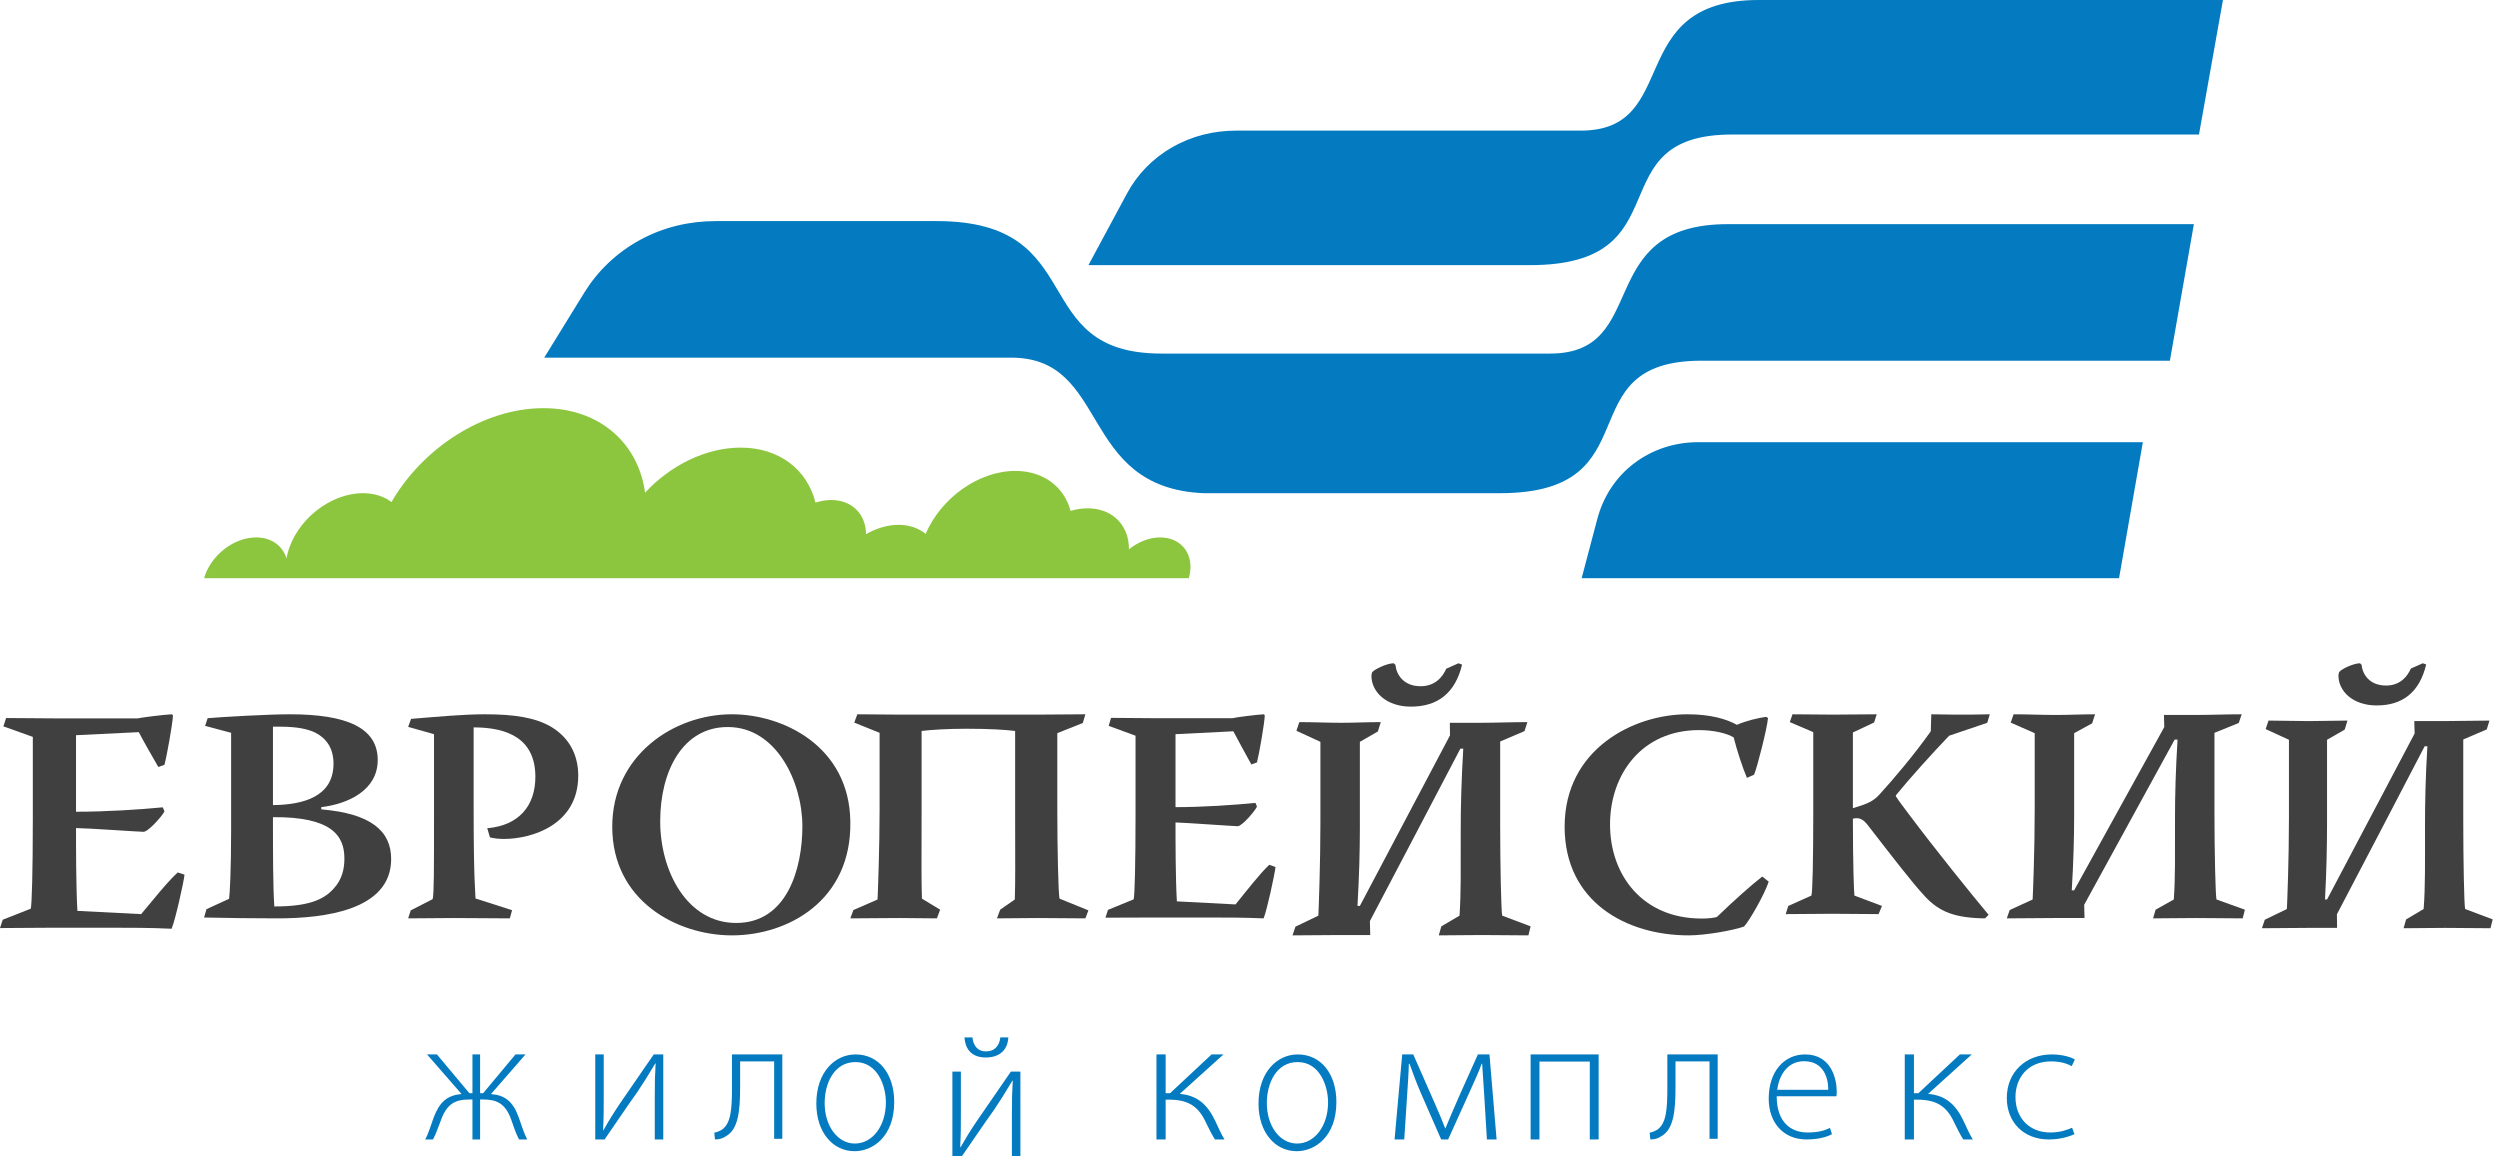 <?xml version="1.0" encoding="utf-8"?>
<!-- Generator: Avocode 0.4.0 - http://avocode.com -->
<svg height="68" width="147" xmlns:xlink="http://www.w3.org/1999/xlink" xmlns="http://www.w3.org/2000/svg" viewBox="0 0 147 68">
    <path fill="none" fill-rule="evenodd" d="M 0 42 L 0 54.61 L 10.85 54.61 L 10.85 42 L 0 42 L 0 42 Z M 0 42" />
    <path fill="#404041" fill-rule="evenodd" d="M 0.36 42.22 C 1.28 42.22 2.21 42.24 3.13 42.24 L 8.1 42.24 C 8.3 42.19 9.65 42.02 10.11 42 L 10.17 42.07 C 10.15 42.56 9.81 44.45 9.67 44.97 L 9.31 45.1 C 9.07 44.69 8.38 43.48 8.16 43.05 L 4.47 43.23 L 4.47 47.73 C 6.24 47.73 8.26 47.6 9.57 47.47 L 9.67 47.7 C 9.61 47.9 8.73 48.91 8.44 48.91 C 8.16 48.91 5.22 48.7 4.47 48.69 C 4.47 49.83 4.47 52.1 4.55 53.56 L 8.3 53.75 C 8.95 52.98 9.85 51.84 10.45 51.3 L 10.85 51.43 C 10.81 51.84 10.31 54.1 10.09 54.61 C 8.83 54.55 7.7 54.55 6.54 54.55 L 3.07 54.55 C 2.11 54.55 0.96 54.57 0 54.57 L 0.16 54.08 L 1.81 53.43 C 1.87 53.21 1.93 51.28 1.93 48.13 L 1.93 43.33 L 0.2 42.71 L 0.36 42.22 Z M 0.36 42.22" />
    <path fill="#404041" fill-rule="evenodd" d="M 20.25 50.47 C 20.25 49.16 19.53 48.02 16.05 48.05 L 16.05 48.39 C 16.05 49.97 16.05 52.16 16.13 53.3 C 18.08 53.3 19.01 52.93 19.61 52.26 C 20.13 51.71 20.25 51.06 20.25 50.49 L 20.25 50.47 Z M 16.05 47.34 C 17.85 47.32 19.61 46.84 19.61 44.9 C 19.61 43.95 19.15 43.4 18.56 43.09 C 18.1 42.86 17.44 42.73 16.51 42.73 L 16.05 42.73 L 16.05 47.34 Z M 12.21 42.23 C 12.99 42.16 15.76 42 17.04 42 C 20.39 42 22.21 42.79 22.21 44.69 C 22.21 46.46 20.48 47.27 18.89 47.46 L 18.89 47.59 C 21.84 47.84 23 48.88 23 50.51 C 23 53.53 19.07 54 16.3 54 C 14.83 54 13.47 53.98 12 53.95 L 12.14 53.46 L 13.47 52.85 C 13.51 52.57 13.59 51.24 13.59 48.81 L 13.59 43.09 L 12.06 42.68 L 12.21 42.23 Z M 12.21 42.23" />
    <path fill="#404041" fill-rule="evenodd" d="M 24.17 42.27 C 25.87 42.13 27.28 42 28.52 42 C 30.28 42 31.5 42.2 32.43 42.75 C 33.59 43.46 34 44.53 34 45.61 C 34 48.52 31.24 49.33 29.63 49.33 C 29.3 49.33 29.02 49.29 28.81 49.24 L 28.65 48.7 C 30.52 48.54 31.48 47.37 31.48 45.68 C 31.48 43.49 29.93 42.77 27.85 42.77 L 27.85 47.59 C 27.85 51.83 27.96 52.54 27.96 52.83 L 30.11 53.52 L 29.98 54 C 28.91 54 27.78 53.98 26.69 53.98 C 25.8 53.98 24.89 54 24 54 L 24.15 53.53 L 25.44 52.87 C 25.52 52.54 25.52 51.41 25.52 47.62 L 25.52 43.17 L 24 42.74 L 24.17 42.27 Z M 24.17 42.27" />
    <path fill="#404041" fill-rule="evenodd" d="M 42.78 42.75 C 40.18 42.75 38.82 45.29 38.82 48.29 C 38.82 51.25 40.41 54.27 43.29 54.27 C 46.29 54.27 47.18 51.06 47.18 48.59 C 47.18 45.98 45.65 42.75 42.8 42.75 L 42.78 42.75 Z M 43.04 42 C 46.04 42 49.94 43.87 50 48.31 C 50.08 52.96 46.33 55 43.04 55 C 39.82 55 36 52.98 36 48.61 C 36 44.43 39.61 42 43.02 42 L 43.04 42 Z M 43.04 42" />
    <path fill="#404041" fill-rule="evenodd" d="M 50.41 42 C 51.25 42 52.13 42.02 52.96 42.02 L 60.96 42.02 C 61.95 42.02 62.89 42 63.82 42 L 63.67 42.51 L 62.17 43.11 L 62.17 47.71 C 62.17 49.76 62.23 52.6 62.3 52.84 L 64 53.53 L 63.82 54 C 62.93 54 61.95 53.98 61.02 53.98 C 60.2 53.98 59.4 54 58.62 54 L 58.81 53.49 L 59.67 52.89 C 59.71 51.78 59.69 50.65 59.69 47.8 L 59.69 42.98 C 59.09 42.91 58.23 42.85 56.84 42.85 C 55.67 42.85 54.8 42.91 54.19 42.98 L 54.19 47.8 C 54.19 50.64 54.17 51.69 54.21 52.84 L 55.28 53.49 L 55.09 54 C 54.37 54 53.65 53.98 52.87 53.98 C 51.91 53.98 50.94 54 50 54 L 50.18 53.51 L 51.6 52.89 C 51.62 52.47 51.72 49.82 51.72 47.67 L 51.72 43.09 L 50.23 42.49 L 50.41 42 Z M 50.41 42" />
    <path fill="#404041" fill-rule="evenodd" d="M 65.33 42.21 C 66.18 42.21 67.03 42.23 67.88 42.23 L 72.47 42.23 C 72.65 42.18 73.89 42.02 74.32 42 L 74.37 42.07 C 74.35 42.53 74.04 44.33 73.91 44.83 L 73.58 44.95 C 73.36 44.56 72.73 43.4 72.52 43 L 69.12 43.17 L 69.12 47.46 C 70.75 47.46 72.62 47.33 73.82 47.21 L 73.91 47.42 C 73.85 47.62 73.04 48.58 72.78 48.58 C 72.52 48.58 69.81 48.38 69.12 48.36 C 69.12 49.45 69.12 51.62 69.2 53 L 72.65 53.18 C 73.24 52.45 74.08 51.37 74.63 50.85 L 75 50.98 C 74.96 51.37 74.5 53.52 74.3 54 C 73.13 53.95 72.1 53.95 71.03 53.95 L 67.83 53.95 C 66.94 53.95 65.89 53.96 65 53.96 L 65.15 53.5 L 66.66 52.88 C 66.72 52.67 66.77 50.84 66.77 47.83 L 66.77 43.26 L 65.19 42.68 L 65.33 42.21 Z M 65.33 42.21" />
    <path fill="#404041" fill-rule="evenodd" d="M 85.76 39 L 85.97 39.08 C 85.57 40.75 84.54 41.55 82.96 41.55 C 81.5 41.55 80.64 40.67 80.64 39.74 C 80.64 39.66 80.66 39.61 80.68 39.53 C 80.83 39.34 81.57 39 81.95 39 L 82.05 39.09 C 82.11 39.68 82.54 40.35 83.53 40.35 C 84.39 40.35 84.83 39.8 85.04 39.32 L 85.76 39 Z M 77.64 43.62 L 76.23 42.97 L 76.4 42.46 C 77.22 42.46 78.04 42.5 78.87 42.5 C 79.63 42.5 80.41 42.46 81.19 42.46 L 81.02 43.01 L 79.96 43.62 L 79.96 48.71 C 79.96 50.02 79.92 51.54 79.82 53.27 L 79.96 53.27 C 81.73 49.91 83.49 46.58 85.26 43.24 L 85.25 42.5 L 87.03 42.5 C 87.96 42.5 88.88 42.46 89.81 42.46 L 89.64 42.99 L 88.21 43.6 L 88.21 48.48 C 88.21 50.86 88.27 53.61 88.33 53.84 L 90 54.47 L 89.87 55 C 88.99 55 88.06 54.98 87.11 54.98 C 86.25 54.98 85.4 55 84.6 55 L 84.75 54.47 L 85.82 53.84 C 85.91 52.53 85.89 51.09 85.89 48.84 C 85.89 47.4 85.93 45.88 86.04 44.02 L 85.87 44.02 C 84.1 47.4 82.33 50.78 80.55 54.16 L 80.57 54.98 L 78.78 54.98 C 77.88 54.98 76.95 55 76 55 L 76.17 54.49 L 77.52 53.84 C 77.54 53.4 77.64 50.82 77.64 48.39 L 77.64 43.62 Z M 77.64 43.62" />
    <path fill="#404041" fill-rule="evenodd" d="M 99.23 42 C 100.58 42 101.52 42.28 102.13 42.62 C 102.7 42.37 103.41 42.21 103.85 42.15 L 103.96 42.22 C 103.9 42.86 103.33 45.1 103.14 45.55 L 102.72 45.74 C 102.47 45.16 102.11 44.05 101.94 43.36 C 101.58 43.14 100.83 42.93 99.9 42.93 C 96.54 42.93 94.67 45.53 94.67 48.48 C 94.67 51.45 96.58 54.01 100.05 54.01 C 100.51 54.01 100.74 53.97 100.95 53.92 C 102.02 52.89 102.97 52.05 103.62 51.54 L 104 51.84 C 103.75 52.61 102.84 54.18 102.55 54.48 C 101.94 54.7 100.3 55 99.29 55 C 95.64 55 92 53.04 92 48.61 C 92 44.04 96.06 42 99.21 42 L 99.23 42 Z M 99.23 42" />
    <path fill="#404041" fill-rule="evenodd" d="M 106.62 43.05 L 105.24 42.46 L 105.4 42 C 106.19 42 106.98 42.02 107.79 42.02 C 108.64 42.02 109.48 42 110.35 42 L 110.2 42.48 L 108.95 43.07 L 108.95 47.52 C 109.81 47.27 110.15 47.11 110.51 46.72 C 111.4 45.74 112.52 44.42 113.53 43 L 113.56 42 C 114.02 42 114.5 42.02 114.96 42.02 C 115.66 42.02 116.36 42.02 117 42 L 116.85 42.5 L 114.61 43.26 C 113.58 44.33 112.22 45.85 111.49 46.75 L 111.47 46.81 C 111.67 47.13 111.95 47.48 112.2 47.82 C 113.8 49.96 115.92 52.58 116.93 53.79 L 116.72 54 C 114.94 53.98 114.02 53.61 113.18 52.7 C 112.39 51.85 111.21 50.3 109.92 48.64 C 109.56 48.14 109.32 48.05 108.95 48.14 C 108.95 50.69 109.01 52.47 109.04 52.66 L 110.66 53.27 L 110.46 53.75 C 109.59 53.75 108.71 53.73 107.77 53.73 C 106.82 53.73 105.88 53.75 105 53.75 L 105.15 53.27 L 106.51 52.66 C 106.58 52.43 106.62 50.6 106.62 47.63 L 106.62 43.05 Z M 106.62 43.05" />
    <path fill="#404041" fill-rule="evenodd" d="M 119.64 43.11 L 118.23 42.49 L 118.4 42 C 119.22 42 120.04 42.04 120.87 42.04 C 121.63 42.04 122.41 42 123.19 42 L 123.02 42.53 L 121.96 43.11 L 121.96 47.98 C 121.96 49.24 121.92 50.69 121.82 52.35 L 121.96 52.35 C 123.73 49.13 125.5 45.95 127.26 42.75 L 127.24 42.04 L 129.03 42.04 C 129.96 42.04 130.88 42 131.81 42 L 131.64 42.51 L 130.21 43.09 L 130.21 47.76 C 130.21 50.04 130.27 52.67 130.33 52.89 L 132 53.49 L 131.87 54 C 130.99 54 130.06 53.98 129.11 53.98 C 128.25 53.98 127.4 54 126.6 54 L 126.75 53.49 L 127.82 52.89 C 127.91 51.64 127.89 50.25 127.89 48.11 C 127.89 46.73 127.93 45.27 128.04 43.49 L 127.87 43.49 C 126.1 46.73 124.33 49.96 122.55 53.2 L 122.57 53.98 L 120.78 53.98 C 119.88 53.98 118.95 54 118 54 L 118.17 53.51 L 119.52 52.89 C 119.54 52.47 119.64 50 119.64 47.67 L 119.64 43.11 Z M 119.64 43.11" />
    <path fill="#404041" fill-rule="evenodd" d="M 142.46 39 L 142.66 39.07 C 142.27 40.7 141.28 41.48 139.75 41.48 C 138.33 41.48 137.5 40.63 137.5 39.72 C 137.5 39.65 137.52 39.59 137.54 39.52 C 137.68 39.33 138.4 39 138.77 39 L 138.86 39.09 C 138.92 39.67 139.34 40.31 140.3 40.31 C 141.13 40.31 141.55 39.78 141.76 39.31 L 142.46 39 Z M 134.59 43.5 L 133.22 42.87 L 133.39 42.37 C 134.18 42.37 134.97 42.4 135.78 42.4 C 136.52 42.4 137.28 42.37 138.03 42.37 L 137.87 42.9 L 136.83 43.5 L 136.83 48.45 C 136.83 49.73 136.8 51.21 136.71 52.89 L 136.83 52.89 C 138.55 49.62 140.26 46.38 141.98 43.13 L 141.96 42.4 L 143.69 42.4 C 144.6 42.4 145.48 42.37 146.38 42.37 L 146.22 42.89 L 144.84 43.48 L 144.84 48.23 C 144.84 50.54 144.89 53.23 144.95 53.45 L 146.57 54.06 L 146.44 54.58 C 145.59 54.58 144.69 54.56 143.77 54.56 C 142.94 54.56 142.11 54.58 141.33 54.58 L 141.48 54.06 L 142.51 53.45 C 142.61 52.17 142.59 50.77 142.59 48.58 C 142.59 47.18 142.62 45.7 142.73 43.88 L 142.57 43.88 C 140.85 47.18 139.14 50.47 137.41 53.76 L 137.42 54.56 L 135.69 54.56 C 134.83 54.56 133.92 54.58 133 54.58 L 133.17 54.08 L 134.47 53.45 C 134.49 53.02 134.59 50.51 134.59 48.14 L 134.59 43.5 Z M 134.59 43.5" />
    <path fill="#047bc0" fill-rule="evenodd" d="M 25.69 62 L 27.6 64.28 L 27.78 64.28 L 27.78 62 L 28.23 62 L 28.23 64.28 L 28.41 64.28 L 30.31 62 L 30.9 62 L 28.87 64.33 C 29.71 64.4 30.17 64.78 30.5 65.7 C 30.66 66.14 30.81 66.65 31 67 L 30.52 67 C 30.34 66.67 30.2 66.24 30.06 65.84 C 29.71 64.85 29.17 64.65 28.4 64.65 L 28.23 64.65 L 28.23 67 L 27.78 67 L 27.78 64.65 L 27.61 64.65 C 26.78 64.65 26.28 64.89 25.93 65.86 C 25.78 66.25 25.64 66.66 25.46 67 L 25 67 C 25.2 66.64 25.35 66.12 25.5 65.71 C 25.85 64.79 26.3 64.4 27.14 64.33 L 25.11 62 L 25.69 62 Z M 25.69 62" />
    <path fill="#047bc0" fill-rule="evenodd" d="M 35.5 62 L 35.5 64.47 C 35.5 65.26 35.5 65.71 35.46 66.45 L 35.48 66.46 C 35.84 65.83 36.04 65.5 36.47 64.86 L 38.44 62 L 39 62 L 39 67 L 38.5 67 L 38.5 64.5 C 38.5 63.67 38.51 63.19 38.55 62.53 L 38.53 62.53 C 38.11 63.24 37.83 63.68 37.47 64.22 C 36.88 65.04 36.21 66.05 35.55 67 L 35 67 L 35 62 L 35.5 62 Z M 35.5 62" />
    <path fill="#047bc0" fill-rule="evenodd" d="M 46 62 L 46 66.96 L 45.52 66.96 L 45.52 62.41 L 43.52 62.41 L 43.52 63.9 C 43.52 65.41 43.39 66.4 42.7 66.8 C 42.52 66.92 42.35 67 42.04 67 L 42 66.6 C 42.14 66.58 42.31 66.51 42.44 66.43 C 42.98 66.07 43.04 65.22 43.04 63.94 L 43.04 62 L 46 62 Z M 46 62" />
    <path fill="none" fill-rule="evenodd" d="M 48 67.69 L 52.58 67.69 L 52.58 62 L 48 62 L 48 67.69 L 48 67.69 Z M 48 67.69" />
    <path fill="#047bc0" fill-rule="evenodd" d="M 50.27 67.24 C 51.29 67.24 52.09 66.22 52.09 64.82 C 52.09 63.83 51.59 62.45 50.3 62.45 C 49.05 62.45 48.49 63.69 48.49 64.86 C 48.49 66.22 49.26 67.24 50.26 67.24 L 50.27 67.24 Z M 50.24 67.69 C 48.98 67.69 48 66.59 48 64.89 C 48 63.03 49.1 62 50.31 62 C 51.66 62 52.58 63.13 52.58 64.8 C 52.58 66.82 51.33 67.69 50.25 67.69 L 50.24 67.69 Z M 50.24 67.69" />
    <path fill="#047bc0" fill-rule="evenodd" d="M 57.18 61 C 57.22 61.45 57.47 61.83 57.98 61.82 C 58.52 61.82 58.77 61.45 58.82 61 L 59.29 61 C 59.25 61.78 58.73 62.18 57.97 62.18 C 57.05 62.18 56.75 61.6 56.71 61 L 57.18 61 Z M 56.5 63.01 L 56.5 65.48 C 56.5 66.27 56.5 66.71 56.46 67.45 L 56.48 67.46 C 56.84 66.84 57.04 66.5 57.47 65.87 L 59.44 63.01 L 60 63.01 L 60 68 L 59.5 68 L 59.5 65.51 C 59.5 64.68 59.51 64.2 59.55 63.54 L 59.53 63.54 C 59.11 64.25 58.83 64.69 58.47 65.23 C 57.88 66.05 57.21 67.05 56.55 68 L 56 68 L 56 63.01 L 56.5 63.01 Z M 56.5 63.01" />
    <path fill="#047bc0" fill-rule="evenodd" d="M 68.54 62 L 68.54 64.28 L 68.8 64.28 L 71.24 62 L 71.94 62 L 69.37 64.32 C 70.39 64.41 70.99 64.92 71.47 65.94 C 71.6 66.21 71.78 66.64 72 67 L 71.44 67 C 71.29 66.78 71.08 66.36 70.92 66.03 C 70.48 65.06 69.88 64.66 68.74 64.66 L 68.54 64.66 L 68.54 67 L 68 67 L 68 62 L 68.54 62 Z M 68.54 62" />
    <path fill="none" fill-rule="evenodd" d="M 74 67.69 L 78.58 67.69 L 78.58 62 L 74 62 L 74 67.69 L 74 67.69 Z M 74 67.69" />
    <path fill="#047bc0" fill-rule="evenodd" d="M 76.27 67.24 C 77.29 67.24 78.09 66.22 78.09 64.82 C 78.09 63.83 77.59 62.45 76.3 62.45 C 75.05 62.45 74.49 63.69 74.49 64.86 C 74.49 66.22 75.26 67.24 76.26 67.24 L 76.27 67.24 Z M 76.24 67.69 C 74.98 67.69 74 66.59 74 64.89 C 74 63.03 75.1 62 76.31 62 C 77.66 62 78.58 63.13 78.58 64.8 C 78.58 66.82 77.33 67.69 76.25 67.69 L 76.24 67.69 Z M 76.24 67.69" />
    <path fill="#047bc0" fill-rule="evenodd" d="M 82.45 62 L 83.1 62 L 84.38 64.91 C 84.56 65.32 84.85 66 84.98 66.35 L 84.99 66.35 C 85.15 65.96 85.55 65.01 85.81 64.43 L 86.9 62 L 87.58 62 L 88 67 L 87.43 67 L 87.27 64.36 C 87.23 63.76 87.19 63.18 87.15 62.55 L 87.12 62.55 C 87.01 62.88 86.77 63.42 86.43 64.17 L 85.15 67 L 84.74 67 L 83.52 64.21 C 83.32 63.75 83.04 63.01 82.88 62.55 L 82.84 62.55 C 82.83 63.11 82.78 63.76 82.74 64.39 L 82.57 67 L 82 67 L 82.45 62 Z M 82.45 62" />
    <path fill="#047bc0" fill-rule="evenodd" d="M 94 62 L 94 67 L 93.48 67 L 93.48 62.42 L 90.52 62.42 L 90.52 67 L 90 67 L 90 62 L 94 62 Z M 94 62" />
    <path fill="#047bc0" fill-rule="evenodd" d="M 101 62 L 101 66.96 L 100.52 66.96 L 100.52 62.41 L 98.52 62.41 L 98.52 63.9 C 98.52 65.41 98.39 66.4 97.7 66.8 C 97.52 66.92 97.35 67 97.04 67 L 97 66.6 C 97.14 66.58 97.31 66.51 97.44 66.43 C 97.98 66.07 98.04 65.22 98.04 63.94 L 98.04 62 L 101 62 Z M 101 62" />
    <path fill="#047bc0" fill-rule="evenodd" d="M 107.5 64.08 C 107.51 63.41 107.24 62.4 106.08 62.4 C 105.03 62.4 104.59 63.34 104.5 64.08 L 107.5 64.08 Z M 104.47 64.46 C 104.47 65.98 105.3 66.59 106.28 66.59 C 106.98 66.59 107.33 66.45 107.6 66.32 L 107.72 66.69 C 107.54 66.79 107.06 67 106.22 67 C 104.85 67 104 66 104 64.6 C 104 63 104.91 62 106.14 62 C 107.7 62 108 63.48 108 64.17 C 108 64.3 108 64.37 107.98 64.46 L 104.47 64.46 Z M 104.47 64.46" />
    <path fill="#047bc0" fill-rule="evenodd" d="M 112.54 62 L 112.54 64.28 L 112.8 64.28 L 115.24 62 L 115.94 62 L 113.37 64.32 C 114.39 64.41 114.99 64.92 115.47 65.94 C 115.6 66.21 115.78 66.64 116 67 L 115.44 67 C 115.29 66.78 115.08 66.36 114.92 66.03 C 114.48 65.06 113.88 64.66 112.74 64.66 L 112.54 64.66 L 112.54 67 L 112 67 L 112 62 L 112.54 62 Z M 112.54 62" />
    <path fill="#047bc0" fill-rule="evenodd" d="M 121.98 66.69 C 121.75 66.79 121.22 67 120.47 67 C 118.99 67 118 65.99 118 64.56 C 118 63.03 119.12 62 120.65 62 C 121.28 62 121.81 62.17 122 62.3 L 121.82 62.69 C 121.57 62.55 121.17 62.41 120.61 62.41 C 119.22 62.41 118.51 63.39 118.51 64.51 C 118.51 65.77 119.36 66.59 120.55 66.59 C 121.16 66.59 121.56 66.43 121.84 66.31 L 121.98 66.69 Z M 121.98 66.69" />
    <path fill="#8cc63e" fill-rule="evenodd" d="M 69.9 34 C 69.9 33.98 69.91 33.95 69.92 33.93 C 70.26 32.64 69.5 31.6 68.22 31.6 C 67.57 31.6 66.92 31.87 66.38 32.3 C 66.4 30.92 65.44 29.89 63.96 29.89 C 63.62 29.89 63.28 29.94 62.95 30.04 C 62.58 28.65 61.38 27.69 59.7 27.69 C 57.53 27.69 55.32 29.3 54.43 31.39 C 54.02 31.06 53.47 30.86 52.83 30.86 C 52.18 30.86 51.52 31.07 50.92 31.41 C 50.92 30.25 50.11 29.4 48.87 29.4 C 48.56 29.4 48.25 29.46 47.95 29.55 C 47.47 27.63 45.84 26.32 43.55 26.32 C 41.5 26.32 39.41 27.37 37.93 28.97 C 37.54 26.06 35.25 24 31.95 24 C 28.45 24 24.87 26.32 23.02 29.52 C 22.58 29.19 22.01 29 21.34 29 C 19.41 29 17.42 30.58 16.91 32.54 C 16.88 32.64 16.86 32.74 16.85 32.84 C 16.62 32.09 15.96 31.6 15.06 31.6 C 13.73 31.6 12.38 32.67 12 34 L 69.9 34 Z M 69.9 34" />
    <path fill="none" fill-rule="evenodd" d="M 130.71 0 L 64 0 L 64 15.59 L 130.71 15.59 L 130.71 0 L 130.71 0 Z M 130.71 0" />
    <path fill="#047bc0" fill-rule="evenodd" d="M 103.41 0 C 95.41 0 98.93 7.68 92.95 7.68 L 72.7 7.68 C 71.38 7.68 70.08 7.99 68.91 8.67 C 67.74 9.34 66.85 10.29 66.26 11.39 L 64 15.59 L 89.97 15.59 C 99.1 15.59 93.81 7.91 101.85 7.91 L 129.3 7.91 L 130.71 0 L 103.41 0 Z M 103.41 0" />
    <path fill="#047bc0" fill-rule="evenodd" d="M 91.15 20.79 L 68.29 20.79 C 60.27 20.79 64.19 13 55.08 13 L 42.09 13 C 40.55 13 39.02 13.35 37.63 14.11 C 36.24 14.87 35.14 15.94 34.36 17.2 L 32 21.03 L 59.46 21.03 C 65.29 21.03 63.38 28.68 70.77 29 L 88.19 29 C 97.29 29 92.02 21.21 100.04 21.21 L 127.59 21.21 L 129 13.18 L 101.59 13.18 C 93.61 13.18 97.11 20.79 91.15 20.79" />
    <path fill="#047bc0" fill-rule="evenodd" d="M 96.09 27.24 C 94.98 28.08 94.26 29.24 93.92 30.52 L 93 34 L 124.6 34 L 126 26 L 99.87 26 C 98.52 26 97.2 26.4 96.09 27.24" />
</svg>